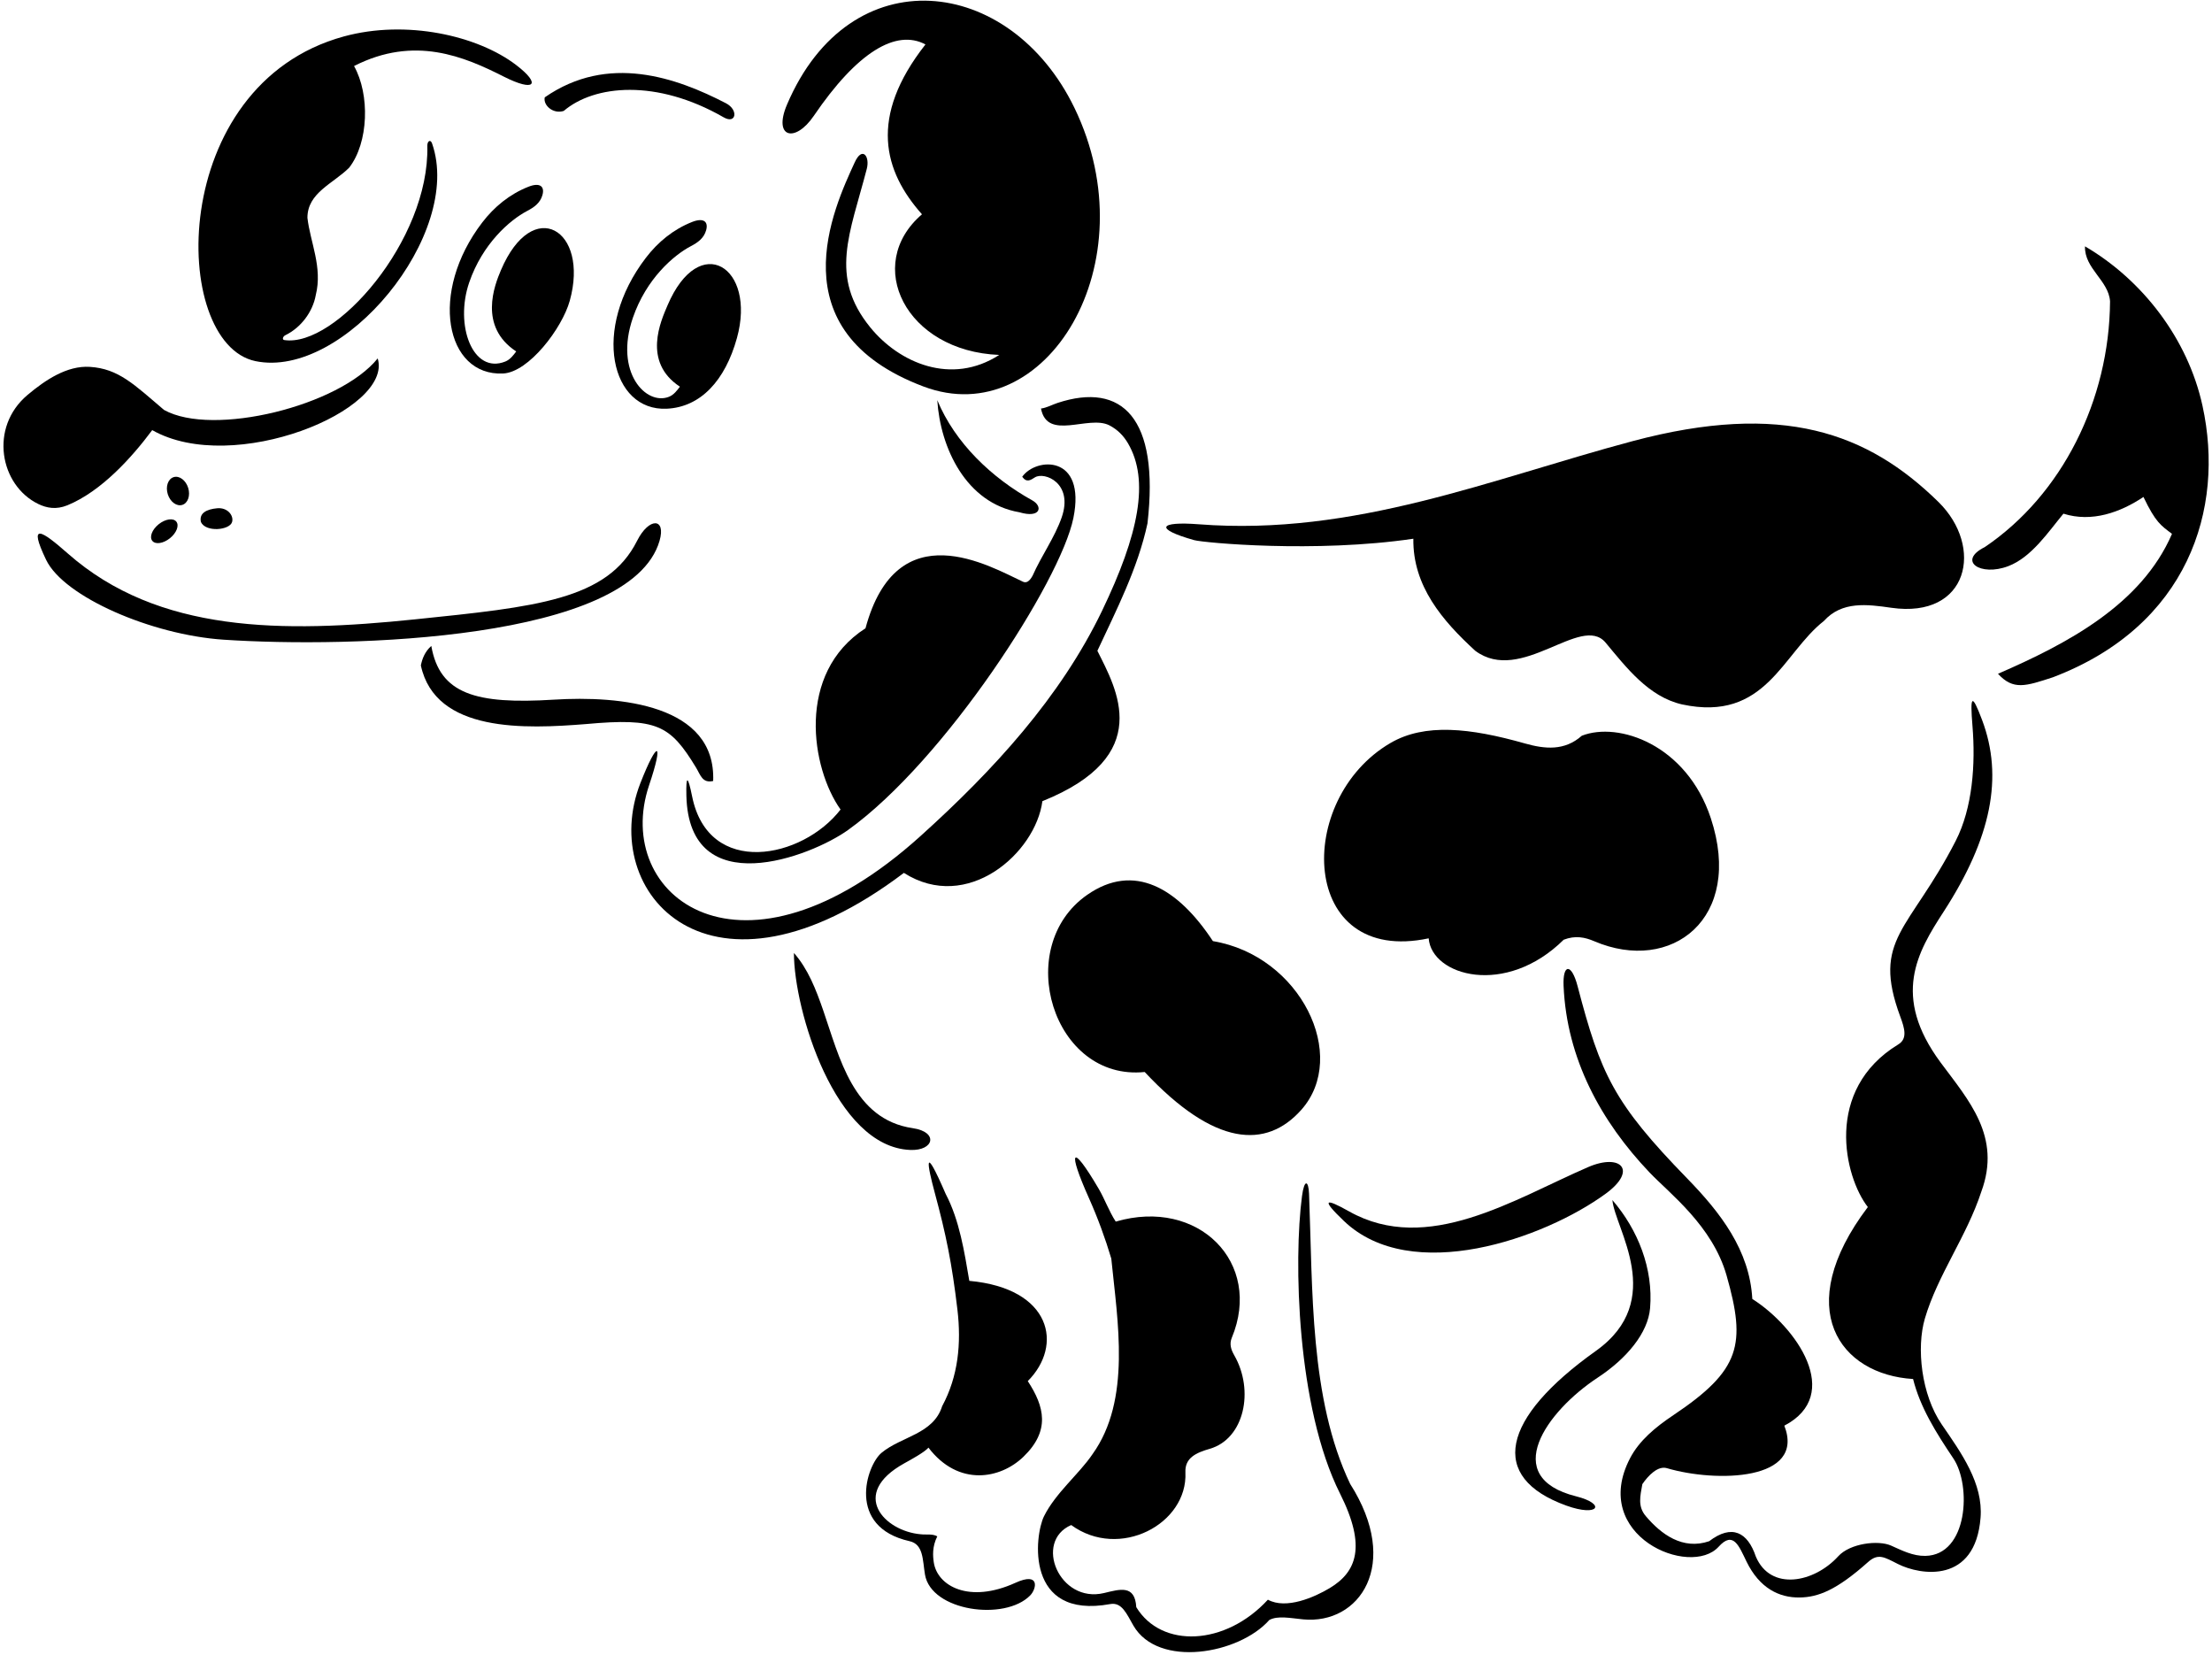 <?xml version="1.0" encoding="UTF-8"?>
<svg xmlns="http://www.w3.org/2000/svg" xmlns:xlink="http://www.w3.org/1999/xlink" width="508pt" height="380pt" viewBox="0 0 508 380" version="1.1">
<g id="surface1">
<path style=" stroke:none;fill-rule:nonzero;fill:rgb(0%,0%,0%);fill-opacity:1;" d="M 186.898 26.594 C 196.844 11.977 205.785 6.602 212.539 10.203 C 199.414 26.906 202.953 39.332 211.738 49.203 C 198.258 60.758 207.98 80.637 229.48 81.492 C 218.504 88.574 206.496 83.328 199.859 75.16 C 190.359 63.473 195.188 53.688 199.062 38.773 C 199.82 35.852 198.016 33.539 196.309 37.246 C 191.461 47.785 178.199 75.965 212.086 88.742 C 240.227 99.355 264 60.371 246.754 24.77 C 231.996 -5.699 195.234 -10.051 180.734 24.031 C 177.5 31.637 182.602 32.914 186.898 26.594 "/>
<path style=" stroke:none;fill-rule:nonzero;fill:rgb(0%,0%,0%);fill-opacity:1;" d="M 58.652 82.91 C 78.934 87.148 106.492 53.73 99.227 32.93 C 98.879 31.93 98.113 32.348 98.141 33.496 C 98.66 55.188 76.996 79.848 65.289 78.074 C 64.746 77.992 64.949 77.246 65.531 76.965 C 69.125 75.219 71.828 71.602 72.52 67.746 C 74.117 61.352 71.238 55.598 70.602 50.004 C 70.602 44.25 76.516 42.172 80.191 38.496 C 84.664 32.742 84.984 21.711 81.309 15.16 C 95.191 8.082 106.617 12.992 115.723 17.602 C 122.812 21.184 124.371 19.391 118.566 14.949 C 109.676 8.141 93.281 4.457 78.973 8.367 C 38.293 19.488 39 78.805 58.652 82.91 "/>
<path style=" stroke:none;fill-rule:nonzero;fill:rgb(0%,0%,0%);fill-opacity:1;" d="M 129.465 25.469 C 136.492 19.488 150.758 18.066 166.207 26.945 C 169.055 28.582 169.664 25.23 166.715 23.703 C 155.355 17.824 139.664 12.234 125.105 22.352 C 124.695 24.199 127.07 26.254 129.465 25.469 "/>
<path style=" stroke:none;fill-rule:nonzero;fill:rgb(0%,0%,0%);fill-opacity:1;" d="M 110.758 51.07 C 98.438 67.133 102.309 86.371 115.531 85.754 C 121.438 85.477 129.098 75.371 130.855 69.039 C 135.379 52.719 122.348 44.84 115.035 62.047 C 113.562 65.512 109.84 74.965 118.551 80.691 C 117.93 81.523 117.172 82.559 116.055 83.004 C 108.578 86 104.371 74.703 107.754 64.855 C 110.816 55.949 117.078 50.523 121.062 48.434 C 122.66 47.598 124.055 46.617 124.574 44.785 C 125.137 42.789 123.988 41.832 121.348 42.879 C 117.035 44.586 113.508 47.484 110.758 51.07 "/>
<path style=" stroke:none;fill-rule:nonzero;fill:rgb(0%,0%,0%);fill-opacity:1;" d="M 505.812 93.141 C 502.438 77.746 492.012 64.266 478.832 56.559 C 478.672 61.672 484.266 64.391 484.586 69.184 C 484.426 91.883 473.559 113.621 455.816 125.609 C 449.441 128.793 454.809 132.43 461.223 129.984 C 466.562 127.945 470.398 122.133 473.879 117.938 C 480.43 120.016 486.984 117.617 492.258 114.102 C 495.082 119.988 496.273 120.641 498.812 122.57 C 491.777 138.875 474.676 147.824 458.852 154.699 C 462.367 158.535 465.191 157.547 471.48 155.496 C 502.434 143.707 511.035 116.941 505.812 93.141 "/>
<path style=" stroke:none;fill-rule:nonzero;fill:rgb(0%,0%,0%);fill-opacity:1;" d="M 15.457 116.02 C 23.285 112.82 30.32 104.988 34.957 98.754 C 53.562 109.32 90.363 94.145 86.742 82.289 C 77.965 93.211 48.867 100.367 37.672 94.121 C 30.816 88.301 27.254 84.645 20.629 84.23 C 15.387 83.906 10.414 87.238 6.32 90.68 C -2.535 98.125 -0.043 111.438 8.809 115.723 C 10.742 116.656 12.898 117.055 15.457 116.02 "/>
<path style=" stroke:none;fill-rule:nonzero;fill:rgb(0%,0%,0%);fill-opacity:1;" d="M 234.117 117.617 C 238.996 119.07 239.57 116.27 237.074 114.887 C 227.762 109.727 219.352 101.738 215.254 91.883 C 215.938 102.785 221.836 115.52 234.117 117.617 "/>
<path style=" stroke:none;fill-rule:nonzero;fill:rgb(0%,0%,0%);fill-opacity:1;" d="M 239.391 183.949 C 265.305 173.531 256.406 158.203 252.02 149.426 C 256.336 140.152 261.289 130.562 263.527 120.172 C 266.309 95.922 257.691 87.648 242.906 92.5 C 241.629 92.922 240.352 93.641 239.07 93.801 C 240.512 101.312 249.941 95.238 254.734 97.637 C 256.715 98.656 258.062 100.102 259.043 101.773 C 264.027 110.266 261.562 122.633 253.105 140.215 C 243.539 160.098 228.121 176.887 211.418 191.941 C 170.316 229.066 140.488 205.746 149.07 180.285 C 152.523 170.047 150.984 169.793 147.066 179.812 C 137.25 204.926 162.941 234.164 207.582 200.414 C 222.176 209.699 237.828 195.84 239.391 183.949 "/>
<path style=" stroke:none;fill-rule:nonzero;fill:rgb(0%,0%,0%);fill-opacity:1;" d="M 274.258 124.016 C 276.371 124.609 302.023 127.02 324.586 123.691 C 324.426 134.559 331.301 142.551 338.812 149.426 C 349.359 157.258 363.07 140.895 368.703 147.508 C 373.496 153.262 378.613 159.973 386.285 161.73 C 405.531 165.871 409.301 150.062 418.891 142.551 C 423.02 137.988 428.773 138.742 434.344 139.543 C 452.137 142.098 455.711 125.555 445.145 115.219 C 428.977 99.395 409.402 92.102 374.949 101.281 C 342.496 109.93 311.094 123.141 275.336 120.375 C 266.129 119.66 264.984 121.41 274.258 124.016 "/>
<path style=" stroke:none;fill-rule:nonzero;fill:rgb(0%,0%,0%);fill-opacity:1;" d="M 158.953 182.867 C 157.969 177.996 157.52 177.922 157.633 182.711 C 158.227 207.379 186.164 196.738 194.777 190.555 C 217.051 174.566 243.555 133.449 246.508 118.953 C 249.496 104.293 237.906 104.988 234.758 109.465 C 235.816 110.91 236.699 110.207 237.691 109.594 C 239.852 108.262 246.566 110.883 243.828 118.785 C 242.227 123.398 239.129 127.668 237.152 132.16 C 236.371 133.598 235.648 133.895 234.922 133.559 C 227.312 130.027 206.008 117.402 198.766 144.25 C 182.695 154.586 186.324 176.438 193.039 185.867 C 184.301 197.203 162.746 201.562 158.953 182.867 "/>
<path style=" stroke:none;fill-rule:nonzero;fill:rgb(0%,0%,0%);fill-opacity:1;" d="M 151.461 124.199 C 153.02 118.852 149.043 118.727 146.309 124.172 C 139.484 137.77 123.043 139.34 95.34 142.199 C 64.816 145.352 36.367 145.387 15.582 127.09 C 9.562 121.789 6.375 119.742 10.59 128.535 C 14.668 137.043 34.848 145.77 51.332 146.871 C 80.406 148.809 144.789 147.066 151.461 124.199 "/>
<path style=" stroke:none;fill-rule:nonzero;fill:rgb(0%,0%,0%);fill-opacity:1;" d="M 46.145 119.855 C 47.242 122.266 52.742 121.746 53.297 119.855 C 53.727 118.391 52.281 116.48 49.887 116.695 C 47.43 116.918 45.676 117.82 46.145 119.855 "/>
<path style=" stroke:none;fill-rule:nonzero;fill:rgb(0%,0%,0%);fill-opacity:1;" d="M 159.824 176.191 C 160.887 177.938 161.281 179.883 163.785 179.312 C 164.449 161.75 142.371 159.695 127.191 160.641 C 109.262 161.758 100.973 159.344 99.051 148.305 C 97.613 149.586 96.973 151.184 96.652 152.781 C 99.996 168.309 120.723 167.352 134.598 166.242 C 150.879 164.762 153.898 166.461 159.824 176.191 "/>
<path style=" stroke:none;fill-rule:nonzero;fill:rgb(0%,0%,0%);fill-opacity:1;" d="M 455.203 165.316 C 452.84 159.047 452.41 159.605 452.992 166.703 C 453.707 175.414 453.035 185.469 449.129 193.082 C 438.523 213.746 429.766 215.523 436.422 233.445 C 437.41 236.105 438.102 238.488 435.969 239.785 C 418.781 250.246 423.566 270.211 428.961 277.137 C 411.262 300.547 422.621 315.605 439.352 316.617 C 440.977 323.121 444.586 328.875 448.59 334.836 C 452.801 341.102 451.945 357.051 442.168 357.227 C 439.305 357.281 436.812 355.984 434.293 354.863 C 431.367 353.562 424.883 354.324 422.156 357.324 C 416.641 363.391 406.641 365.395 403.242 357.395 C 401.367 351.797 397.758 349.852 392.52 353.859 C 386.445 355.938 381.488 352.262 377.973 348.105 C 376.055 345.867 376.695 343.469 377.176 340.754 C 378.492 338.836 380.711 336.469 382.816 337.09 C 394.129 340.43 414.719 340.02 409.781 327.328 C 423.426 320.207 412.516 304.633 402.43 298.234 C 401.812 287.055 395.141 278.441 387.441 270.535 C 370.57 253.215 367.586 246.598 362.305 226.422 C 360.906 221.086 358.863 221.25 359.086 226.359 C 359.812 243.121 367.684 257.488 378.816 269.184 C 383.426 274.02 393.27 281.426 396.52 292.848 C 401.023 308.68 399.789 314.551 384.289 324.922 C 380.203 327.656 376.469 330.734 374.348 334.816 C 365.07 352.648 388.188 362.32 394.699 355.121 C 398.09 351.375 399.363 354.988 401.125 358.582 C 404.062 364.582 408.523 366.848 413.301 366.781 C 417.539 366.723 421.793 365.086 429.008 358.645 C 431.355 356.551 432.754 357.52 435.875 359.094 C 441.062 361.707 453.641 363.691 454.848 348.461 C 455.473 340.582 450.445 333.621 445.953 327.078 C 441.223 320.188 440.086 309.457 442.059 302.73 C 445.008 292.703 451.68 283.84 455.016 273.621 C 459.707 260.922 452.113 252.645 445.66 243.926 C 434.352 228.641 440.367 218.578 446.348 209.355 C 457.352 192.379 460.125 178.387 455.203 165.316 "/>
<path style=" stroke:none;fill-rule:nonzero;fill:rgb(0%,0%,0%);fill-opacity:1;" d="M 363.27 168.926 C 359.312 172.441 354.781 171.992 350.195 170.691 C 337.598 167.117 327.191 166.008 319.34 170.586 C 297.188 183.492 298.367 221.766 328.102 215.438 C 328.793 224.07 345.773 228.945 359.113 215.758 C 361.793 214.723 364.008 215.195 366.125 216.102 C 383.855 223.672 400.512 210.875 392.895 187.844 C 387.309 170.945 371.68 165.617 363.27 168.926 "/>
<path style=" stroke:none;fill-rule:nonzero;fill:rgb(0%,0%,0%);fill-opacity:1;" d="M 278.551 216.078 C 270.465 203.809 260.41 197.988 249.691 205.449 C 232.445 217.449 241.785 248.293 262.887 246.129 C 278.922 263.277 290.805 263.859 298.852 254.816 C 309.859 242.441 298.691 219.43 278.551 216.078 "/>
<path style=" stroke:none;fill-rule:nonzero;fill:rgb(0%,0%,0%);fill-opacity:1;" d="M 209.629 259.027 C 195.93 257.023 192.773 242.691 189.039 231.93 C 187.371 227.121 185.559 222.457 182.328 218.797 C 182.328 231.848 191.754 263.359 209.062 264.027 C 214.527 264.242 215.562 259.895 209.629 259.027 "/>
<path style=" stroke:none;fill-rule:nonzero;fill:rgb(0%,0%,0%);fill-opacity:1;" d="M 233.184 363.414 C 222.57 368.242 215.258 364.152 214.449 358.715 C 214.234 357.297 214.055 355.125 215.254 352.742 C 214.137 352.102 212.699 352.422 211.418 352.262 C 203.148 351.543 194.961 343.027 207.672 335.977 C 209 335.242 212.383 333.41 213.223 332.371 C 220.137 341.414 229.75 339.566 235.023 334.484 C 241.262 328.477 239.863 322.938 236.035 317.098 C 244.238 308.895 241.512 295.797 222.609 294.082 C 221.488 287.527 220.371 280.172 217.172 274.102 C 211.945 262.004 212.965 267.527 214.66 273.805 C 217.258 283.41 218.629 290.09 219.883 300.734 C 220.785 308.418 220.082 315.969 216.375 322.852 C 214.336 329.324 206.992 329.773 202.438 333.574 C 198.992 336.445 194.328 350.59 208.883 353.848 C 212.105 354.566 211.871 358.188 212.426 361.504 C 213.832 369.938 230.789 372.266 236.602 366.293 C 238.055 364.805 238.914 360.805 233.184 363.414 "/>
<path style=" stroke:none;fill-rule:nonzero;fill:rgb(0%,0%,0%);fill-opacity:1;" d="M 364.727 267.961 C 347.754 275.297 327.836 288.27 309.828 278.133 C 304.266 275.004 303.348 275.281 308.645 280.34 C 324.129 295.125 354.66 284.379 368.789 274.047 C 376.152 268.656 372.207 264.73 364.727 267.961 "/>
<path style=" stroke:none;fill-rule:nonzero;fill:rgb(0%,0%,0%);fill-opacity:1;" d="M 300.633 274.098 C 300.512 271.004 299.539 270.629 299.012 274.637 C 297.078 289.246 297.75 323.031 307.762 342.957 C 313.879 355.129 311.516 360.934 305.387 364.617 C 301.895 366.715 295.379 369.59 291.18 367.285 C 281.438 377.887 266.758 378.535 260.953 369 C 260.648 363.77 257.188 364.891 253.547 365.758 C 243.273 368.211 237.34 353.91 246.008 350.145 C 257.059 358.215 272.789 349.934 272.238 338.059 C 272.082 334.68 274.738 333.539 277.855 332.633 C 285.754 330.336 288.117 319.27 283.445 311.152 C 282.695 309.855 282.305 308.559 282.883 307.168 C 290.066 289.922 275.223 274.922 256.234 280.477 C 254.652 278.016 253.703 275.297 252.348 272.984 C 245.961 262.09 245.176 264.121 250.043 274.996 C 252.102 279.598 253.852 284.379 255.215 288.965 C 256.652 303.352 259.852 321.414 250.898 333.879 C 247.855 338.395 242.402 342.789 239.758 348.141 C 237.598 352.508 235.344 371.887 254.98 368.289 C 257.66 367.801 258.766 370.594 260.289 373.227 C 265.98 383.051 284.539 379.824 291.504 371.949 C 293.434 370.895 296.32 371.516 299.246 371.801 C 312.191 373.066 321.863 359.23 310.07 340.695 C 300.742 321.152 301.496 296.047 300.633 274.098 "/>
<path style=" stroke:none;fill-rule:nonzero;fill:rgb(0%,0%,0%);fill-opacity:1;" d="M 366.957 316.277 C 373.609 311.902 378.48 306.027 378.953 300.352 C 379.711 291.273 376.176 282.371 370.301 275.539 C 370.809 281.961 382.859 298.527 366.512 310.16 C 344.699 325.684 341.762 339.223 359.742 345.691 C 367.172 348.363 368.926 345.297 361.941 343.547 C 344.371 339.148 355.133 324.051 366.957 316.277 "/>
<path style=" stroke:none;fill-rule:nonzero;fill:rgb(0%,0%,0%);fill-opacity:1;" d="M 153.289 70.141 C 151.82 73.602 147.434 83.055 156.145 88.781 C 155.52 89.613 154.762 90.648 153.648 91.094 C 148.41 93.191 141.02 85.539 145.348 72.945 C 148.41 64.039 154.672 58.613 158.656 56.523 C 160.254 55.688 161.648 54.703 162.164 52.875 C 162.73 50.879 161.582 49.922 158.938 50.965 C 154.629 52.672 151.102 55.574 148.352 59.16 C 135.719 75.625 140.363 94.438 153.125 93.84 C 160.902 93.477 166.531 87.379 169.238 77.625 C 173.766 61.309 160.605 52.93 153.289 70.141 "/>
<path style=" stroke:none;fill-rule:nonzero;fill:rgb(0%,0%,0%);fill-opacity:1;" d="M 41.867 115.922 C 43.16 115.52 43.762 113.766 43.215 112.008 C 42.664 110.246 41.172 109.148 39.879 109.551 C 38.586 109.957 37.98 111.711 38.531 113.469 C 39.078 115.227 40.574 116.324 41.867 115.922 "/>
<path style=" stroke:none;fill-rule:nonzero;fill:rgb(0%,0%,0%);fill-opacity:1;" d="M 36.445 120.363 C 34.922 121.586 34.266 123.293 34.977 124.18 C 35.691 125.066 37.5 124.801 39.023 123.578 C 40.543 122.359 41.203 120.652 40.492 119.762 C 39.777 118.875 37.969 119.145 36.445 120.363 "/>
</g>
</svg>
